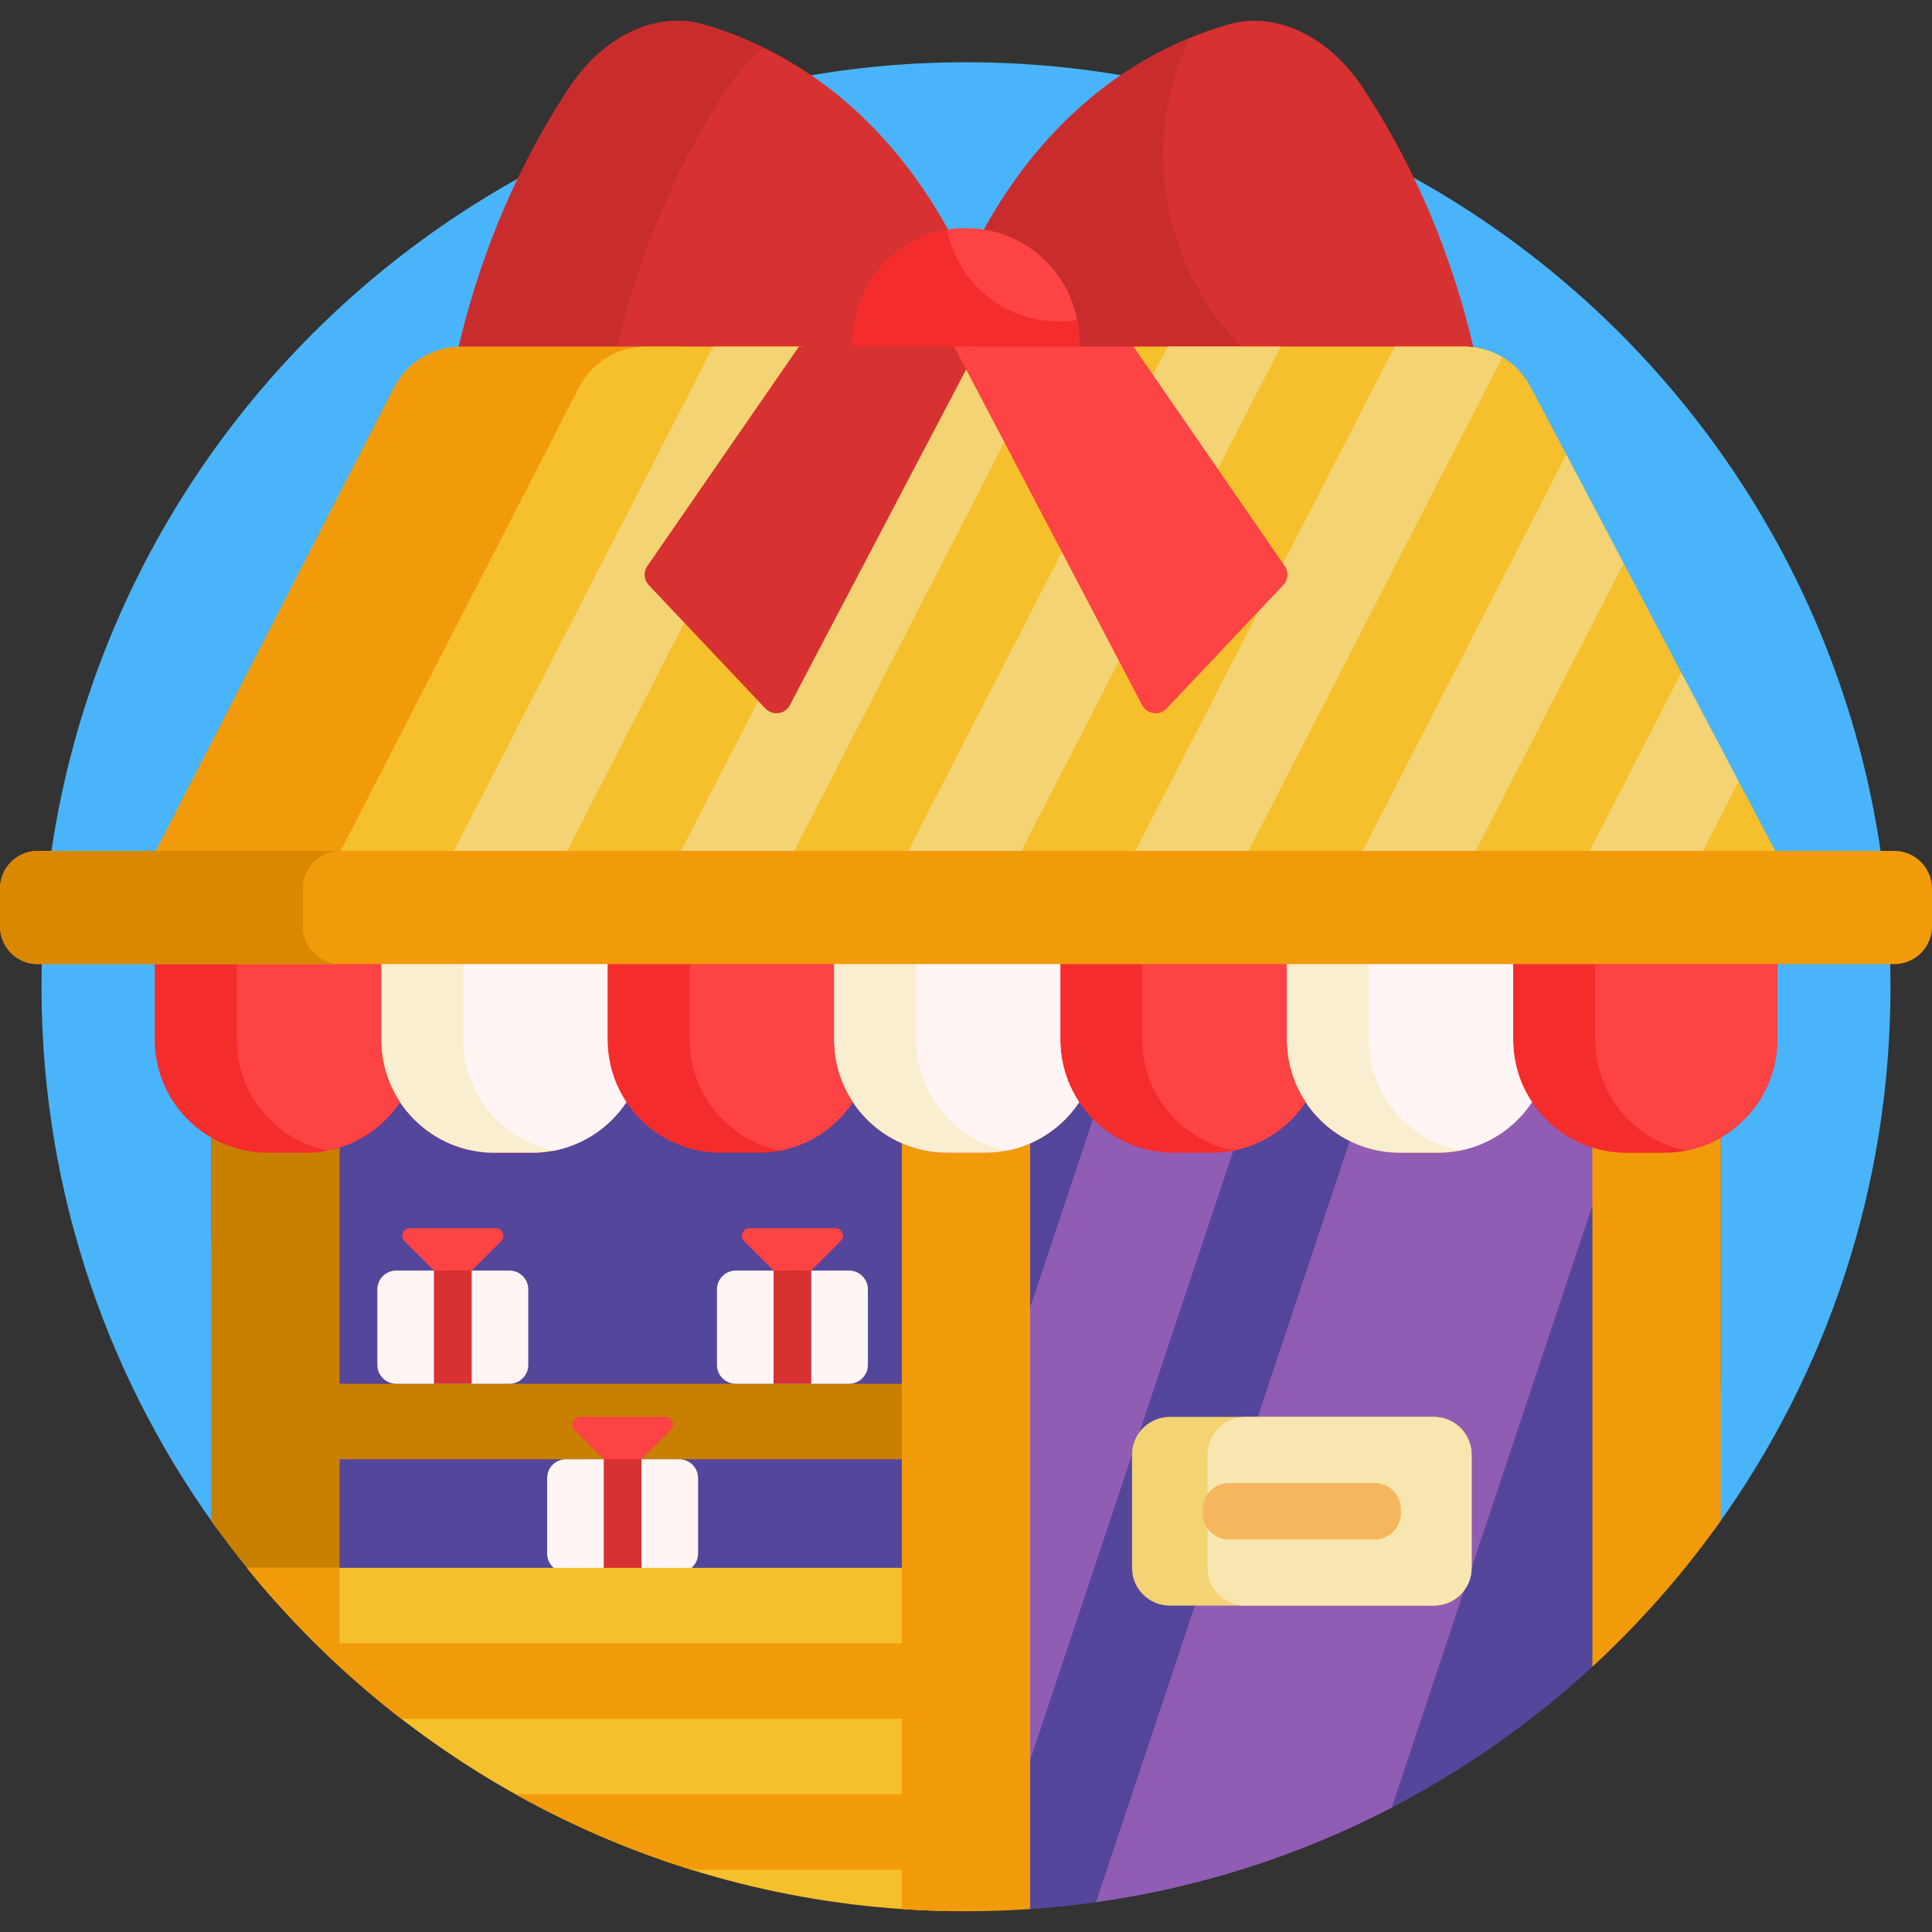 <svg id="Capa_1" enable-background="new 0 0 512 512" height="512" viewBox="0 0 512 512" width="512" xmlns="http://www.w3.org/2000/svg"><rect x="0" y="0" width="512" height="512" fill="#333333" stroke="none"/><g><path d="m56.88 404.277c-29.794-41.478-46.949-92.645-45.828-147.867 2.698-133.021 112.148-240.042 245.196-239.91 135.196.134 244.752 109.773 244.752 245 0 53.253-16.99 102.537-45.846 142.729-6.746 9.397-20.207 10.533-28.507 2.475-44.116-42.833-104.302-69.204-170.647-69.204s-126.531 26.371-170.647 69.203c-8.282 8.041-21.738 6.95-28.473-2.426z" fill="#49b4fa"/><path d="m456 364.17c0 29.43-12.31 57.518-33.943 77.47-39.764 36.674-91.697 60.348-149.057 64.279-3.423.235-66.794-14.777-125.816-40.711-55.546-24.406-91.184-79.61-91.184-140.281v-69.427h400z" fill="#54469b"/><path d="m343.333 255.5-77.833 233.5-26.867-39.4 64.7-194.1zm30 0-82.865 248.594c27.903-3.929 54.296-12.558 78.354-25.061l74.511-223.533z" fill="#915cb3"/><path d="m250 386.713h-160v28.576c0 9.935-12.32 14.512-18.844 7.019-5.362-6.158-10.422-12.588-15.156-19.264v-147.544h34v111.213h160z" fill="#c98001"/><path d="m140 341.713v20c0 2.761-2.239 5-5 5h-30c-2.761 0-5-2.239-5-5v-20c0-2.761 2.239-5 5-5h30c2.761 0 5 2.239 5 5zm85-5h-30c-2.761 0-5 2.239-5 5v20c0 2.761 2.239 5 5 5h30c2.761 0 5-2.239 5-5v-20c0-2.761-2.239-5-5-5zm-45 50h-30c-2.761 0-5 2.239-5 5v20c0 2.761 2.239 5 5 5h30c2.761 0 5-2.239 5-5v-20c0-2.761-2.239-5-5-5z" fill="#fff5f5"/><path d="m118.586 340.299-11.385-11.385c-1.26-1.26-.368-3.414 1.414-3.414h22.77c1.782 0 2.674 2.154 1.414 3.414l-11.385 11.385c-.781.781-2.047.781-2.828 0zm90 0-11.385-11.385c-1.26-1.26-.368-3.414 1.414-3.414h22.77c1.782 0 2.674 2.154 1.414 3.414l-11.385 11.385c-.781.781-2.047.781-2.828 0zm-45 50-11.385-11.385c-1.26-1.26-.368-3.414 1.414-3.414h22.77c1.782 0 2.674 2.154 1.414 3.414l-11.385 11.385c-.781.781-2.047.781-2.828 0z" fill="#fd4343"/><path d="m125 366.713h-10v-30h10zm90-30h-10v30h10zm-45 50h-10v30h10z" fill="#d73131"/><path d="m250 415.5v90.928c-74.53-1.791-140.814-36.865-184.56-90.928z" fill="#f5c02c"/><path d="m239 255.5h34v250.419c-5.617.385-11.286.581-17 .581s-11.383-.196-17-.581v-10.419h-55.808c-16.32-5.072-31.908-11.805-46.568-20h102.376v-20h-132.649c-15.144-11.699-28.88-25.131-40.911-40h24.56v20h149zm183 0v186.193c12.633-11.644 24.038-24.599 34-38.649v-147.544z" fill="#f19b0b"/><path d="m395.964 143.274c-.314 16.39-8.607 29.58-21.02 33.206-.067.02-.134.039-.2.058-40.967 11.875-84.862-3.962-118.744-37.97-33.882 34.008-77.777 49.845-118.744 37.97-.067-.019-.134-.039-.2-.058-12.413-3.626-20.706-16.816-21.02-33.206-.387-20.193 2.314-41.367 8.466-62.591s15.194-40.561 26.32-57.416c9.03-13.681 23.092-20.391 35.52-16.817.067.019.134.039.2.058 31.14 9.026 55.147 32.487 69.458 63.802 14.312-31.315 38.318-54.776 69.458-63.802.067-.019.134-.039.2-.058 12.428-3.574 26.489 3.136 35.52 16.817 11.125 16.855 20.168 36.192 26.32 57.416s8.853 42.398 8.466 62.591z" fill="#d73131"/><path d="m186.542 6.508c5.539 1.605 10.851 3.668 15.924 6.149-3.565 2.802-6.846 6.371-9.644 10.61-11.125 16.855-20.168 36.192-26.32 57.416s-8.853 42.399-8.466 62.591c.314 16.39 8.607 29.58 21.02 33.206.067.02.134.039.2.058 2.291.664 4.592 1.241 6.899 1.734-16.228 3.32-32.79 2.936-48.899-1.734-.067-.019-.134-.039-.2-.058-12.413-3.626-20.706-16.816-21.02-33.206-.387-20.193 2.314-41.367 8.466-62.591s15.194-40.561 26.32-57.416c9.03-13.681 23.092-20.391 35.52-16.817.066.019.133.038.2.058zm208.65 114.941c-18.5-1.862-36.796-8.64-53.746-19.491-30.406-19.466-41.694-58.72-26.372-91.411.076-.163.153-.325.23-.488-41.109 16.944-67.825 60.461-73.232 112.777 35.154 44.625 85.826 67.281 132.671 53.702.067-.019.134-.039.2-.058 12.413-3.626 20.706-16.816 21.02-33.206.138-7.165-.114-14.454-.771-21.825z" fill="#c92c2c"/><path d="m286 90.454c0 16.569-13.431 30-30 30s-30-13.431-30-30 13.431-30 30-30 30 13.431 30 30z" fill="#fd4343"/><path d="m285.467 84.794c.35 1.833.533 3.725.533 5.659 0 16.569-13.431 30-30 30s-30-13.431-30-30c0-14.876 10.828-27.224 25.033-29.591 2.646 13.863 14.833 24.341 29.467 24.341 1.692.001 3.351-.139 4.967-.409z" fill="#f52c2c"/><path d="m471 245.5v30c0 16.569-13.431 30-30 30h-10c-10.435 0-19.625-5.328-25-13.412-5.375 8.084-14.565 13.412-25 13.412h-10c-10.435 0-19.625-5.328-25-13.412-5.375 8.084-14.565 13.412-25 13.412h-10c-10.435 0-19.625-5.328-25-13.412-5.375 8.084-14.565 13.412-25 13.412h-10c-10.435 0-19.625-5.328-25-13.412-5.375 8.084-14.565 13.412-25 13.412h-10c-10.435 0-19.625-5.328-25-13.412-5.375 8.084-14.565 13.412-25 13.412h-10c-10.435 0-19.625-5.328-25-13.412-5.375 8.084-14.565 13.412-25 13.412h-10c-16.569 0-30-13.431-30-30v-30z" fill="#f52c2c"/><path d="m166 292.088c-5.375 8.084-14.565 13.412-25 13.412h-10c-16.569 0-30-13.431-30-30v-30h60v30c0 6.133 1.841 11.837 5 16.588zm120 0c-5.375 8.084-14.565 13.412-25 13.412h-10c-16.569 0-30-13.431-30-30v-30h60v30c0 6.133 1.841 11.837 5 16.588zm120 0c-5.375 8.084-14.565 13.412-25 13.412h-10c-16.569 0-30-13.431-30-30v-30h60v30c0 6.133 1.841 11.837 5 16.588z" fill="#f9eecf"/><path d="m166 292.088c-4.339 6.526-11.165 11.256-19.125 12.836-13.756-2.731-24.125-14.866-24.125-29.424v-30h38.25v30c0 6.134 1.841 11.837 5 16.588zm120 0c-4.339 6.526-11.165 11.256-19.125 12.836-13.756-2.731-24.125-14.866-24.125-29.424v-30h38.25v30c0 6.134 1.841 11.837 5 16.588zm115-16.588v-30h-38.25v30c0 14.558 10.369 26.693 24.125 29.424 7.96-1.58 14.786-6.31 19.125-12.836-3.159-4.751-5-10.454-5-16.588z" fill="#fff5f5"/><path d="m101 275.5c0 6.134 1.841 11.837 5 16.588-4.339 6.526-11.165 11.256-19.125 12.836-13.756-2.731-24.125-14.866-24.125-29.424v-30h38.25zm321.75-30v30c0 14.558 10.369 26.693 24.125 29.424 13.756-2.731 24.125-14.866 24.125-29.424v-30zm-201.75 0h-38.25v30c0 14.558 10.369 26.693 24.125 29.424 7.96-1.58 14.786-6.31 19.125-12.836-3.159-4.751-5-10.455-5-16.588zm120 0h-38.25v30c0 14.558 10.369 26.693 24.125 29.424 7.96-1.58 14.786-6.31 19.125-12.836-3.159-4.751-5-10.455-5-16.588z" fill="#fd4343"/><path d="m164.419 102.697-73.419 142.803h-60l73.419-142.803c3.427-6.665 10.292-10.855 17.787-10.855h60c-7.495-.001-14.36 4.19-17.787 10.855z" fill="#f19b0b"/><path d="m405.626 102.515 75.374 142.985h-401l73.419-142.803c3.427-6.665 10.292-10.855 17.787-10.855h40.521l6.023 3.415h76.5l6.111-3.415h87.573c7.421-.001 14.232 4.108 17.692 10.673z" fill="#f5c02c"/><path d="m460.75 207.085-19.75 38.415h-30l34.563-67.226zm-151.35-115.244-79 153.659h30l79-153.659zm-97.269 0h-23.131l-79 153.659h30l75.859-147.55c1.434-2.789-.591-6.109-3.728-6.109zm45.21 0c-4.999 0-9.578 2.795-11.864 7.241l-75.277 146.418h30l69.006-134.219c4.564-8.878-1.882-19.44-11.865-19.44zm157.745 28.619-64.286 125.04h30l49.474-96.229zm-27.152-28.619h-18.334l-79 153.659h30l77.555-150.849c-3.038-1.806-6.555-2.81-10.221-2.81z" fill="#f3d373"/><path d="m502 255.5h-492c-5.523 0-10-4.477-10-10v-10c0-5.523 4.477-10 10-10h492c5.523 0 10 4.477 10 10v10c0 5.523-4.477 10-10 10z" fill="#f19b0b"/><path d="m90.25 255.5h-80.25c-5.523 0-10-4.477-10-10v-10c0-5.523 4.477-10 10-10h80.25c-5.523 0-10 4.477-10 10v10c0 5.523 4.477 10 10 10z" fill="#d98800"/><path d="m259.228 91.841-49.919 95.045c-1.276 2.429-4.563 2.882-6.448.888l-30.939-32.726c-1.298-1.373-1.458-3.467-.385-5.021l40.19-58.185h47.501z" fill="#d73131"/><path d="m300.361 91.841 40.106 58.186c1.071 1.554.91 3.646-.387 5.018l-30.939 32.726c-1.886 1.995-5.174 1.541-6.449-.89l-49.832-95.04z" fill="#fd4343"/><path d="m380 425.5h-70c-5.523 0-10-4.477-10-10v-30c0-5.523 4.477-10 10-10h70c5.523 0 10 4.477 10 10v30c0 5.523-4.477 10-10 10z" fill="#f3d373"/><path d="m380 425.5h-50c-5.523 0-10-4.477-10-10v-30c0-5.523 4.477-10 10-10h50c5.523 0 10 4.477 10 10v30c0 5.523-4.477 10-10 10z" fill="#f7e6b0"/><path d="m364.25 408h-38.5c-3.866 0-7-3.134-7-7v-1c0-3.866 3.134-7 7-7h38.5c3.866 0 7 3.134 7 7v1c0 3.866-3.134 7-7 7z" fill="#f5b65d"/></g></svg>